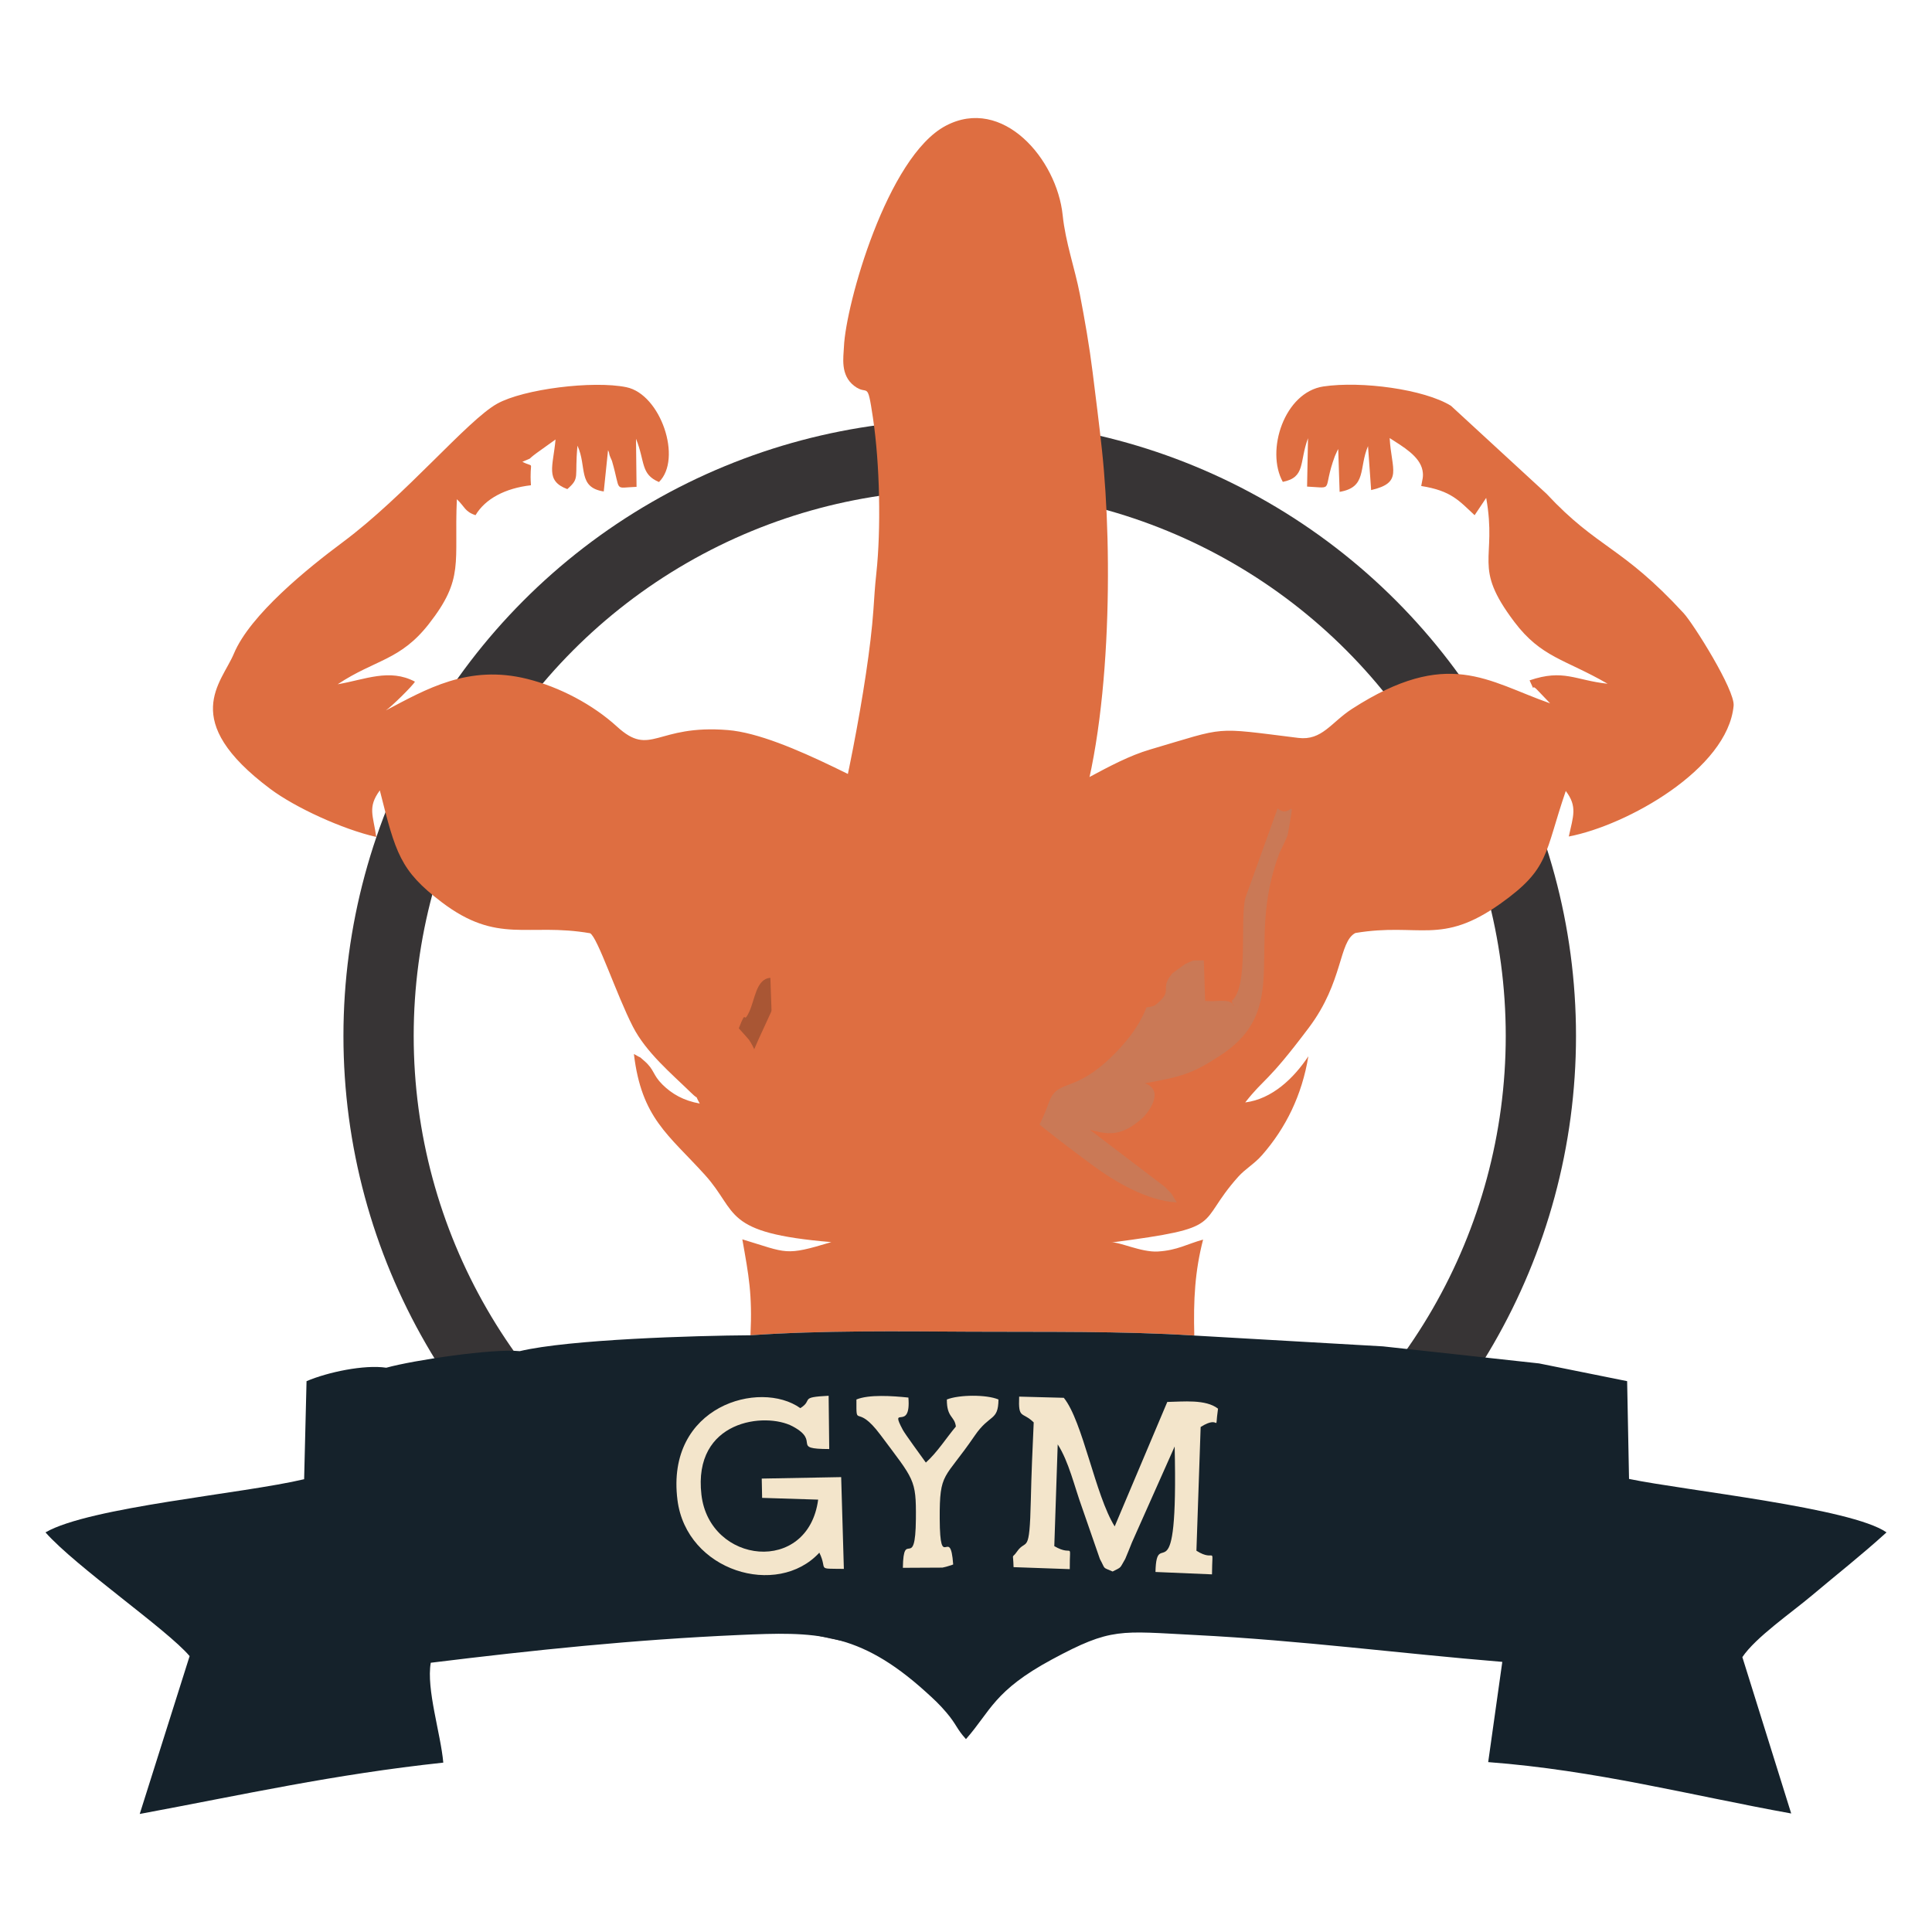 <?xml version="1.0" encoding="UTF-8"?>
<!DOCTYPE svg PUBLIC "-//W3C//DTD SVG 1.1//EN" "http://www.w3.org/Graphics/SVG/1.1/DTD/svg11.dtd">
<!-- Creator: CorelDRAW 2017 -->
<svg xmlns="http://www.w3.org/2000/svg" xml:space="preserve" width="110mm" height="110mm" version="1.1" style="shape-rendering:geometricPrecision; text-rendering:geometricPrecision; image-rendering:optimizeQuality; fill-rule:evenodd; clip-rule:evenodd"
viewBox="0 0 11000 11000"
 xmlns:xlink="http://www.w3.org/1999/xlink">
 <defs>
  <style type="text/css">
   <![CDATA[
    .str0 {stroke:#373435;stroke-width:400;stroke-miterlimit:22.926}
    .fil0 {fill:none}
    .fil2 {fill:#15222B}
    .fil5 {fill:#A95634}
    .fil3 {fill:#CA7956}
    .fil1 {fill:#DE6E41}
    .fil4 {fill:#F3E5CB}
   ]]>
  </style>
 </defs>
 <g id="Capa_x0020_1">
  <rect class="fil0" width="11000" height="11000"/>
  <g id="_2685674520784">
   <circle class="fil0 str0" cx="5464.24" cy="5898.17" r="3308.85"/>
   <path class="fil1" d="M4272.9 7602.45c404.54,-28.29 844.72,-22.58 1253.05,-20.36 421.23,2.3 856.96,-4.61 1273.87,21.97 -5.34,-204.72 3.54,-365.86 50.11,-546.28 -89.99,24.45 -146.33,61.14 -257.54,67.79 -94.53,5.67 -223.23,-57.45 -264.76,-51.2 666.07,-87.38 474.2,-96.64 722.32,-374.38 40.57,-45.41 91.43,-72.55 136.5,-124.16 134.01,-153.46 226.39,-339.5 262.79,-561.78 -83.64,125.83 -206.56,243.26 -359.47,262.83 113.08,-144.19 119.63,-102.99 362.2,-425.59 197.58,-262.75 169.2,-489.05 264.83,-539.09 364.69,-61.11 487.03,75 828.51,-168.9 278.37,-198.82 246.07,-278.96 369.55,-639.78 67.72,88.85 42.1,144.06 17.23,259.18 331.08,-63.04 904.86,-383.96 938.46,-744.65 8.29,-88.99 -229.35,-466.91 -284.32,-526.63 -354.62,-385.22 -486.83,-364.75 -781.26,-680.39l-543.78 -500.61c-152.35,-94.22 -509.98,-142.07 -725.77,-110.18 -222.76,32.91 -330.49,364.93 -231.67,543.3 130.96,-25.98 92.77,-111.32 143.53,-248.59l-5.3 275.45c161.46,8.32 83.94,28.58 157.8,-172.19 2.41,-6.54 7.23,-15.6 9.35,-20.87 2.14,-5.34 5.94,-14.32 10.13,-20.8l7.99 243.91c156.5,-26.32 108.07,-135.2 161.7,-260.46l17.78 250.3c183.53,-42.46 115.22,-117 105.48,-296.15 75.09,48.72 171.04,102.81 186.91,183.97 7.23,36.97 -2.1,55.71 -7.27,88.99 171.39,26.96 215.49,84.04 304.03,166.21l65.91 -98.5c63.76,357.67 -81.83,385.18 159.91,705.57 154.17,204.31 288.65,212.06 531.43,352.6 -184.53,-19.66 -249.92,-85.56 -444.31,-19.35 40.14,87.07 0.47,8.38 45.67,56.46l71.19 74.46c-357.07,-125.09 -581.19,-320.73 -1127.56,31.37 -119.38,76.93 -170.85,182.09 -306.21,165.36 -494.78,-61.13 -398.15,-64.7 -844.2,66.25 -231.46,67.96 -462.66,246.81 -682.04,311.02 637.07,-800.91 -1633.98,-835.22 -637.24,13.88 -179.64,-48.96 -746.97,-408.41 -1084.57,-435.8 -410.26,-33.29 -436.28,158.09 -630.69,-19.44 -137.54,-125.58 -326.74,-225.58 -510.81,-271.61 -335.31,-83.87 -576.77,58.81 -805.73,179.32 28.78,-18.19 153.05,-139.91 165.9,-163.83 -145.23,-77.04 -284.22,-11.53 -439.82,14.8 212.97,-141.51 355.74,-134.4 518.97,-343.24 203.61,-260.51 143.43,-345.15 159.46,-710.23 44.89,41.71 45.02,70.93 106.37,90.83 55.33,-93.24 168.63,-153.52 315.52,-170.4 -10.57,-152.62 28.01,-93.99 -48.85,-133.56 70.49,-30.87 17.19,-2.74 81.65,-50.29l107.18 -76.76c-13.58,152.84 -60.47,234.62 66.99,282.57 74.14,-65.16 40.23,-63.45 57.92,-247.41 55.21,121.48 -0.39,237.66 149.61,260.86l24.39 -235.22c1.65,5.99 5.52,8.91 6.78,20 1.48,13.04 13.57,34.3 15.77,41.83 52.64,180.31 7.07,151.73 139.77,147.03l-3.15 -273.9c53.25,132.42 25.13,201.43 130.71,246.51 134.46,-131.94 10.21,-499.89 -185.79,-539.99 -188.83,-38.65 -584.61,10.14 -735.32,93.99 -169.97,94.57 -520.34,521.58 -880.38,789.35 -197.41,146.81 -526.14,412.1 -618.78,633.91 -69.82,167.14 -316.3,378.18 207.79,770.27 140.9,105.42 408.88,228.89 602.78,273.23 -16.94,-122.81 -50.74,-168.3 20.46,-265.14 90.02,357.98 115.61,456.78 351.39,635.91 320.73,243.66 488.42,115.97 845.73,177.46 42.8,22.89 150.47,350.4 243.79,532.09 75.2,146.41 216.91,264.81 330.35,375.21 57.99,56.43 12.11,-6.09 50.21,62.3 -91.19,-16.2 -158.32,-54.23 -212.83,-108.54 -56.65,-56.43 -44.13,-83.58 -102.67,-134.02 -41.09,-35.42 -2.53,-6.18 -59.36,-39.42 43.45,365.61 196.81,458.85 404.35,688.32 192.66,213 94.35,330.59 719.59,382.61 -266.25,80.38 -248.33,62.29 -506.6,-15.74 36.72,207.42 57.44,313.1 46.39,546.16z"/>
   <path class="fil2" d="M4272.9 7602.45c-314.74,2.08 -1031.71,23.21 -1313.73,90.5 -151.54,-16.05 -604.34,51.07 -759.86,94.33 -124.85,-18.8 -333.41,25.08 -453.99,76.51l-13.73 558.23c-346.82,82.67 -1221.3,157.79 -1472.66,302.75 172.87,195.64 694.34,554.36 820.67,704.44l-284.04 898.75c597.07,-111.16 1102.44,-225.19 1728.33,-292.29 -14.32,-163.99 -97.69,-418.83 -71.24,-568.66 592.34,-72.72 1152.56,-131.32 1755.57,-158.06 430.12,-19.08 679.23,-22.44 1061.86,323.03 47.92,43.27 78.35,71.41 118.37,118.45 58.68,68.94 57.43,92.51 111.4,151.39 141.19,-160.21 158.86,-275.3 489.39,-453.54 339.34,-183 386.48,-161.09 816.28,-139.16 604.7,30.85 1160.94,104.75 1747.95,152.9l-80.31 570.71c614.59,46.71 1146.83,188.01 1725.17,292.49l-278.08 -890.26c75.49,-112.55 278.09,-251.67 397.8,-352.57 148.19,-124.9 276.01,-224.36 423.01,-357.62 -200.32,-140.16 -1143.73,-237.65 -1466.01,-304.34l-10.83 -556.69 -501.45 -100.99 -888.31 -97.03 -1074.64 -61.66c-416.91,-26.58 -852.64,-19.67 -1273.87,-21.97 -408.33,-2.22 -848.51,-7.93 -1253.05,20.36z"/>
   <path class="fil3" d="M7013.22 5698.43c13.03,60.52 27.98,6.57 -34.05,0.69 -42.73,-4.06 -47.09,4.04 -117.55,-0.09l-7.62 -231.17c-77.22,2.63 -43.44,-6.69 -105.82,20.67 -0.07,0.03 -72.36,52 -73.62,53.5 -79.33,94.73 15.26,93.29 -99.35,182.36 -81.3,34.05 -138,-20.9 -267.24,-18.37 -143.59,2.82 -174.11,53.37 -260.22,100.64 -38.93,-53.1 -31.24,-101.04 -154.14,-95.59 -95.72,4.26 -94.76,41.27 -211.13,41.92 -3.06,7.72 -6.53,10.79 -8,23.57l-41.06 135.91c-30.45,139 -13.6,426.39 9,560.79l170.55 -1.52 46.74 -117.81c117.91,99.86 235.1,186.94 355.29,276.42 129.19,96.18 315.22,206.96 484.88,215.79 -36.73,-58.15 -11.47,-31.34 -68.39,-89.26l-427.33 -325.24c95.99,26.14 175.12,46.77 301.23,-66.65 24.71,-22.23 133.15,-154.9 12.44,-197.2 207.04,-37.24 270.01,-52.9 433.52,-160.67 408.71,-269.39 133.61,-620.46 332.08,-1147.45 4.26,-11.3 45.89,-91.43 49.3,-111.49 43.55,-256.36 21.47,-76 -58.6,-145.55l-183.61 509.82c-32.9,134.52 20.94,503.59 -77.3,585.98z"/>
   <path class="fil4" d="M5885.51 8098.61c-6.79,147.58 -13.11,295.13 -16.43,442.66 -7.26,321.18 -25.19,214.96 -78.94,293.06 -31.64,46 -21.78,-3.08 -19.34,88.35l319.99 11.31c-1.07,-168.4 23.79,-65.52 -88.08,-130.95l19.46 -579.37c63.68,99.05 94.63,239.03 139.04,361.15l101.16 291.6c34.01,62.14 10.98,44.13 72.38,71.08 54.24,-27.21 38.84,-16.1 71.9,-71.81 2.75,-4.65 32.62,-80.26 38.27,-93.97l243.08 -546c20.82,900.89 -103.1,437.39 -109.25,714.42l321.82 13.59c1.15,-177.8 23.14,-63.34 -88.67,-134.59l24.1 -704.43c120.46,-76.82 77.1,49.39 98.88,-104.38 -70.03,-54.83 -199.65,-39.75 -288.87,-38.24l-299.47 708.56c-110.95,-177.32 -181.41,-598.71 -289.72,-732.15l-254.18 -6.72c-5.37,131.42 17.3,82.74 82.87,146.83z"/>
   <path class="fil4" d="M4556.79 8017.37c-229.93,-163.78 -767.39,-13.63 -699.61,522.85 51.31,406.12 568.4,559.78 807.78,300.03 50.2,101.33 -22.66,90.16 139.64,92.34l-15.31 -522.51 -452.26 8.37 2.18 109.81 319.01 10.04c-56.98,429.2 -618.57,367.83 -664.57,-27.95 -49.44,-425.37 364.12,-472.17 519.44,-389.26 163.94,87.51 -15.7,128.71 208.21,129.19l-3.42 -303.43c-171.64,8.78 -84.48,22.5 -161.09,70.52z"/>
   <path class="fil4" d="M4876.13 7968.15c-0.57,172.23 -2.34,14.88 136.26,200.69 192.44,257.97 204.35,251.59 202.32,479.14 -2.75,306.52 -70.83,50.49 -74.14,278.5l224.79 -1.15c7.5,-1.28 15.07,-3.56 21.58,-4.96 6.25,-1.35 15.44,-4.93 20.37,-6.18 4.82,-1.22 13.46,-3.74 19.72,-6.78 -16.33,-230.33 -75.09,53.7 -76.67,-259.65 -1.38,-271.82 25.6,-219.27 199.1,-473.41 86.05,-126.06 134.13,-81.02 135.46,-206.2 -67.56,-28.96 -224.68,-27.81 -293.91,0 -0.65,104.76 44.15,93.19 51.36,153.95 -55.64,66.29 -105.59,146.46 -170.98,205.2 -26.41,-36.97 -118.29,-162.28 -131.05,-186.16 -79.37,-148.47 48.16,15.57 31.72,-183.99 -92.01,-9.56 -225.16,-18.5 -295.93,11z"/>
   <path class="fil5" d="M4206.42 5854.84c10.26,11.56 54.73,60.22 58.21,65.44 60.85,91.53 31.87,130.31 118.03,151.96l47.49 -183.31 242.11 -3.57c16.92,168.09 -40.38,231.94 97.06,233.23l12.71 -57.73c0.73,-7.53 1.49,-14.44 2.09,-23.44 2.69,-40.07 0.3,-114.07 1.36,-156.36 91.67,1.48 112.23,21.9 168.57,-26.22 -36.91,-141.8 -8.03,-44.05 -60.13,-68.95l-109.9 -35.41 -6.91 -186.61 -83.5 33.85 -22.43 192.16 -277.07 3.04 -7.91 -225.6c-82.66,6.24 -87.51,126.46 -122.23,197.33 -37.13,75.78 -9.09,-35.08 -57.55,90.19z"/>
   <path class="fil5" d="M5047.8 6062.7c134.58,-38.27 61.68,-20.24 132.75,-69.88 204.32,-142.72 133.5,-11.77 162.63,18.43 -94.3,60.95 -146.65,71.25 -274.71,130.59l2.69 157.66c128.71,5.41 79.23,-74.85 141.7,-147.95l334.79 -9.51c16.52,-130.29 19.25,-244.43 -76.93,-298.92l-22.49 -8.46c-0.12,-0.06 -100.9,-151.07 -300.87,-18.49 -82.87,54.94 -87.67,115.11 -99.56,246.53z"/>
   <path class="fil1" d="M6114.42 4734.56c215.08,-569.19 221.8,-1593.12 159.89,-2170.42 -17.01,-158.67 -34.48,-293 -53.41,-445.35 -18.3,-147.3 -44.3,-296.43 -73.15,-445.83 -27.96,-144.75 -81.32,-292.69 -97.25,-447.22 -33.07,-320.75 -342.13,-680.43 -665.67,-509.78 -333.67,176.01 -569.77,1018.27 -579.84,1258.98 -2.46,58.89 -21.97,160.1 58.16,221.78 80.42,61.9 73.67,-40.65 106.94,181.56 39.82,265.9 46.47,635.47 19.3,886.8 -8.55,79.08 -10.63,122.08 -16.67,208.69 -28.62,410.38 -183.46,1177.6 -289.82,1526.7 -89.19,292.74 -196.59,557.62 -337.61,859.32 -139.06,297.51 -244.06,585.49 39.78,887.52 242.4,257.92 608.57,286.22 864.24,209.28 349.5,-105.19 603.65,-346.09 721.59,-677.23 52.81,-148.28 146.02,-38.67 392.17,-297.38 146.02,-153.49 185.8,-275.87 214.89,-432.18 20.18,-108.38 3.06,-302.85 -69.38,-446.16 -106.55,-210.81 -224.97,-264.73 -394.16,-369.08z"/>
  </g>
 </g>
</svg>
